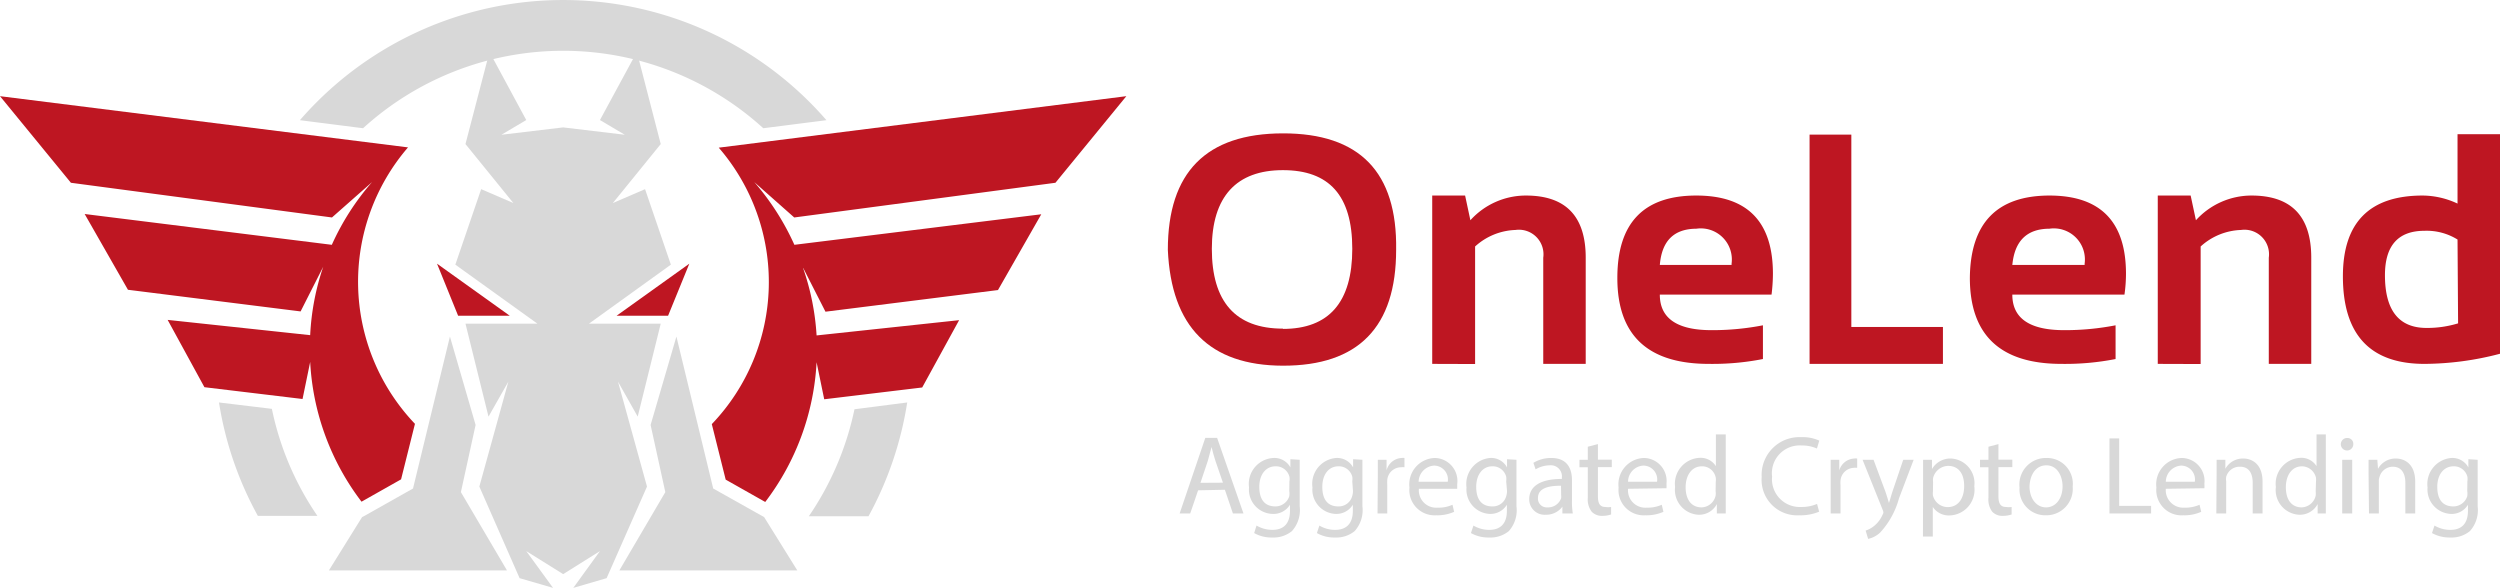 <svg xmlns="http://www.w3.org/2000/svg" viewBox="0 0 180.14 42.36"><defs><style>.cls-1{fill:#be1622;}.cls-2{fill:#d8d8d8;}</style></defs><title>Element 2</title><g id="Ebene_2" data-name="Ebene 2"><g id="Layer_1" data-name="Layer 1"><path class="cls-1" d="M84.15,18q0-8.38,8.29-8.39T100.6,18q0,8.36-8.16,8.35Q84.52,26.33,84.15,18Zm8.29,5.7c3.32,0,5-1.92,5-5.77s-1.67-5.67-5-5.67-5.12,1.89-5.12,5.67S89,23.68,92.44,23.68Z"/><path class="cls-1" d="M103.2,26.22V14.09h2.37l.38,1.78a5.39,5.39,0,0,1,4-1.78q4.31,0,4.31,4.48v7.65h-3.06V18.57a1.77,1.77,0,0,0-2-2,4.54,4.54,0,0,0-2.91,1.19v8.47Z"/><path class="cls-1" d="M122.23,14.09q5.52,0,5.52,5.64a12.59,12.59,0,0,1-.1,1.5H119.6q0,2.57,3.76,2.56a19,19,0,0,0,3.67-.35v2.43a18.83,18.83,0,0,1-3.9.35q-6.6,0-6.59-6.2C116.54,16.07,118.43,14.09,122.23,14.09Zm-2.63,5h5.17V19a2.24,2.24,0,0,0-2.54-2.52C120.61,16.49,119.74,17.36,119.6,19.1Z"/><path class="cls-1" d="M133.4,9.7V23.56H140v2.66h-9.61V9.7Z"/><path class="cls-1" d="M147.67,14.09q5.52,0,5.52,5.64a10.81,10.81,0,0,1-.11,1.5H145q0,2.57,3.77,2.56a19,19,0,0,0,3.67-.35v2.43a18.83,18.83,0,0,1-3.9.35q-6.6,0-6.6-6.2Q142,14.1,147.67,14.09Zm-2.64,5h5.18V19a2.24,2.24,0,0,0-2.54-2.52Q145.24,16.49,145,19.1Z"/><path class="cls-1" d="M155.48,26.22V14.09h2.37l.38,1.78a5.41,5.41,0,0,1,4-1.78c2.88,0,4.31,1.49,4.31,4.48v7.65h-3.06V18.57a1.77,1.77,0,0,0-2-2,4.54,4.54,0,0,0-2.91,1.19v8.47Z"/><path class="cls-1" d="M180.14,25.49a21.73,21.73,0,0,1-5.44.73q-5.88,0-5.88-6.31,0-5.82,5.75-5.82a6,6,0,0,1,2.51.58v-5h3.06Zm-3.06-8.23a4.22,4.22,0,0,0-2.38-.63q-2.85,0-2.85,3.2c0,2.53,1,3.8,3,3.8a7.64,7.64,0,0,0,2.27-.33Z"/><path class="cls-2" d="M15.78,29a24.89,24.89,0,0,0,2.8,8.17h4.29a21.2,21.2,0,0,1-3.28-7.71Z"/><path class="cls-2" d="M59.55,8.66a25.11,25.11,0,0,0-37.94,0l4.55.58A21.42,21.42,0,0,1,55,9.24Z"/><path class="cls-2" d="M61.57,29.49a21.39,21.39,0,0,1-3.29,7.71h4.3A25.11,25.11,0,0,0,65.37,29Z"/><path class="cls-1" d="M76.05,13.17l5.11-6.24L51.79,10.64a14.8,14.8,0,0,1-.5,19.92l1,4,2.85,1.61a18.18,18.18,0,0,0,3.7-10.07l.55,2.67,7.06-.85,2.66-4.85-10.27,1.1a18,18,0,0,0-1-4.93l1.64,3.22,12.43-1.56,3.12-5.46L57.24,17.64a18.41,18.41,0,0,0-2.89-4.52l2.88,2.55Z"/><path class="cls-1" d="M22.35,26.08a18.18,18.18,0,0,0,3.7,10.07l2.85-1.61,1-4a14.83,14.83,0,0,1-.5-19.92L0,6.93l5.11,6.24,18.81,2.5,2.89-2.55a18.16,18.16,0,0,0-2.9,4.52L6.1,15.42l3.12,5.46,12.44,1.56,1.63-3.22a18,18,0,0,0-.94,4.93l-10.27-1.1,2.65,4.85,7.07.85Z"/><polygon class="cls-1" points="31.49 19 36.73 22.75 33.01 22.75 31.49 19"/><polygon class="cls-1" points="49.67 19 44.43 22.75 48.14 22.75 49.67 19"/><polygon class="cls-2" points="47.61 23.32 42.44 23.32 48.34 19.07 46.48 13.63 44.16 14.63 47.61 10.38 45.89 3.74 43.23 8.65 45.02 9.71 40.58 9.18 36.13 9.71 37.92 8.65 35.27 3.74 33.54 10.38 36.99 14.63 34.67 13.63 32.81 19.07 38.72 23.32 33.54 23.32 35.2 30.02 36.63 27.5 34.54 35.06 37.44 41.66 39.85 42.36 37.92 39.71 40.58 41.37 43.23 39.71 41.31 42.36 43.71 41.66 46.62 35.06 44.53 27.5 45.95 30.02 47.61 23.32"/><polygon class="cls-2" points="23.7 41.1 36.53 41.1 33.21 35.46 34.27 30.62 32.42 24.25 29.76 35.2 26.21 37.2 26.09 37.26 23.7 41.1"/><polygon class="cls-2" points="57.45 41.1 55.06 37.26 51.39 35.2 48.74 24.25 46.88 30.62 47.94 35.46 44.63 41.1 57.45 41.1"/><path class="cls-2" d="M86.33,35.33,85.76,37H85l1.85-5.45h.85L89.6,37h-.76l-.58-1.71Zm1.79-.55-.54-1.57c-.12-.36-.2-.68-.28-1h0c-.08.32-.17.65-.27,1l-.53,1.58Z"/><path class="cls-2" d="M93.65,33.13c0,.28,0,.6,0,1.08v2.27a2.26,2.26,0,0,1-.56,1.79,2.09,2.09,0,0,1-1.42.46,2.5,2.5,0,0,1-1.3-.32l.17-.54a2.25,2.25,0,0,0,1.15.31c.73,0,1.26-.38,1.26-1.37v-.44h0a1.39,1.39,0,0,1-1.25.66A1.75,1.75,0,0,1,90,35.12,1.87,1.87,0,0,1,91.76,33a1.31,1.31,0,0,1,1.22.68h0l0-.59Zm-.74,1.55a.86.86,0,0,0,0-.33,1,1,0,0,0-1-.75c-.68,0-1.17.57-1.17,1.48s.39,1.41,1.16,1.41a1.05,1.05,0,0,0,1-.73,1.24,1.24,0,0,0,0-.38Z"/><path class="cls-2" d="M98.17,33.13c0,.28,0,.6,0,1.08v2.27a2.26,2.26,0,0,1-.56,1.79,2.09,2.09,0,0,1-1.42.46,2.5,2.5,0,0,1-1.3-.32l.18-.54a2.18,2.18,0,0,0,1.14.31c.73,0,1.27-.38,1.27-1.37v-.44h0a1.39,1.39,0,0,1-1.25.66,1.75,1.75,0,0,1-1.66-1.91A1.87,1.87,0,0,1,96.28,33a1.31,1.31,0,0,1,1.22.68h0l0-.59Zm-.73,1.55a1.11,1.11,0,0,0,0-.33,1,1,0,0,0-1-.75c-.68,0-1.16.57-1.16,1.48s.39,1.41,1.15,1.41a1,1,0,0,0,1-.73,1.26,1.26,0,0,0,.06-.38Z"/><path class="cls-2" d="M99.28,34.35c0-.46,0-.86,0-1.22h.63l0,.77h0A1.18,1.18,0,0,1,101,33a.64.64,0,0,1,.2,0v.67a.88.88,0,0,0-.24,0,1,1,0,0,0-1,.92,2.88,2.88,0,0,0,0,.33V37h-.7Z"/><path class="cls-2" d="M102.24,35.22a1.25,1.25,0,0,0,1.34,1.36,2.41,2.41,0,0,0,1.08-.21l.12.51a3,3,0,0,1-1.3.25,1.82,1.82,0,0,1-1.92-2A1.9,1.9,0,0,1,103.39,33,1.66,1.66,0,0,1,105,34.89c0,.14,0,.25,0,.33Zm2.08-.51a1,1,0,0,0-1-1.16,1.19,1.19,0,0,0-1.1,1.16Z"/><path class="cls-2" d="M109.27,33.13c0,.28,0,.6,0,1.08v2.27a2.26,2.26,0,0,1-.55,1.79,2.1,2.1,0,0,1-1.43.46,2.53,2.53,0,0,1-1.3-.32l.18-.54a2.22,2.22,0,0,0,1.15.31c.72,0,1.26-.38,1.26-1.37v-.44h0a1.39,1.39,0,0,1-1.24.66,1.76,1.76,0,0,1-1.67-1.91A1.88,1.88,0,0,1,107.37,33a1.29,1.29,0,0,1,1.22.68h0l0-.59Zm-.74,1.55a1.11,1.11,0,0,0,0-.33,1,1,0,0,0-1-.75c-.67,0-1.16.57-1.16,1.48s.39,1.41,1.16,1.41a1,1,0,0,0,1-.73,1.26,1.26,0,0,0,.06-.38Z"/><path class="cls-2" d="M112.58,37l0-.49h0a1.45,1.45,0,0,1-1.19.58,1.11,1.11,0,0,1-1.2-1.12c0-.95.84-1.46,2.35-1.46v-.08a.8.8,0,0,0-.89-.9,2,2,0,0,0-1,.29l-.16-.47a2.45,2.45,0,0,1,1.29-.35c1.19,0,1.49.82,1.49,1.6v1.47a5.25,5.25,0,0,0,.06.93Zm-.1-2c-.78,0-1.66.12-1.66.88a.63.63,0,0,0,.67.68,1,1,0,0,0,1-.66.85.85,0,0,0,0-.22Z"/><path class="cls-2" d="M115.14,32v1.12h1v.54h-1v2.11c0,.49.14.76.53.76a1.4,1.4,0,0,0,.42,0l0,.54a1.92,1.92,0,0,1-.63.1,1,1,0,0,1-.77-.3,1.46,1.46,0,0,1-.28-1V33.67h-.6v-.54h.6v-.94Z"/><path class="cls-2" d="M117.31,35.22a1.25,1.25,0,0,0,1.34,1.36,2.5,2.5,0,0,0,1.09-.21l.12.51a3.05,3.05,0,0,1-1.31.25,1.82,1.82,0,0,1-1.92-2A1.9,1.9,0,0,1,118.47,33a1.66,1.66,0,0,1,1.61,1.85,2.63,2.63,0,0,1,0,.33Zm2.09-.51a1,1,0,0,0-1-1.16,1.17,1.17,0,0,0-1.09,1.16Z"/><path class="cls-2" d="M124.35,31.3V36c0,.35,0,.75,0,1h-.64l0-.68h0a1.44,1.44,0,0,1-1.33.77,1.79,1.79,0,0,1-1.68-2,1.87,1.87,0,0,1,1.76-2.1,1.3,1.3,0,0,1,1.18.6h0V31.3Zm-.72,3.42a1,1,0,0,0,0-.3,1,1,0,0,0-1-.82c-.73,0-1.17.65-1.17,1.51s.39,1.45,1.16,1.45a1.07,1.07,0,0,0,1-.85,1,1,0,0,0,0-.31Z"/><path class="cls-2" d="M131.08,36.87a3.5,3.5,0,0,1-1.44.26,2.56,2.56,0,0,1-2.7-2.76,2.72,2.72,0,0,1,2.85-2.87,2.89,2.89,0,0,1,1.3.25l-.17.57a2.58,2.58,0,0,0-1.1-.22,2,2,0,0,0-2.13,2.24,2,2,0,0,0,2.09,2.19,2.77,2.77,0,0,0,1.15-.22Z"/><path class="cls-2" d="M131.91,34.35c0-.46,0-.86,0-1.22h.62l0,.77h0a1.18,1.18,0,0,1,1.08-.86.71.71,0,0,1,.21,0v.67a1,1,0,0,0-.25,0,1,1,0,0,0-.95.92,1.61,1.61,0,0,0,0,.33V37h-.71Z"/><path class="cls-2" d="M135,33.13l.86,2.31c.09.26.18.57.25.8h0c.08-.23.16-.53.25-.81l.78-2.3h.75l-1.06,2.79a5.91,5.91,0,0,1-1.35,2.45,1.82,1.82,0,0,1-.87.46l-.18-.6a1.84,1.84,0,0,0,.62-.34,2.12,2.12,0,0,0,.6-.8.38.38,0,0,0,.06-.17.71.71,0,0,0-.05-.18l-1.45-3.61Z"/><path class="cls-2" d="M138.57,34.41c0-.5,0-.91,0-1.28h.64l0,.67h0a1.53,1.53,0,0,1,1.39-.76,1.78,1.78,0,0,1,1.66,2,1.85,1.85,0,0,1-1.78,2.1,1.38,1.38,0,0,1-1.21-.61h0v2.13h-.71Zm.71,1a1.29,1.29,0,0,0,0,.29,1.1,1.1,0,0,0,1.06.84c.76,0,1.19-.62,1.19-1.52s-.41-1.45-1.16-1.45a1.14,1.14,0,0,0-1.08.88,1.35,1.35,0,0,0,0,.29Z"/><path class="cls-2" d="M144,32v1.12h1v.54h-1v2.11c0,.49.14.76.54.76a1.37,1.37,0,0,0,.41,0l0,.54a1.92,1.92,0,0,1-.63.1,1,1,0,0,1-.77-.3,1.47,1.47,0,0,1-.27-1V33.67h-.61v-.54h.61v-.94Z"/><path class="cls-2" d="M149.35,35.06a1.91,1.91,0,0,1-1.95,2.07,1.86,1.86,0,0,1-1.88-2A1.91,1.91,0,0,1,147.46,33,1.86,1.86,0,0,1,149.35,35.06Zm-3.11,0c0,.85.49,1.5,1.19,1.5s1.19-.64,1.19-1.52c0-.66-.33-1.51-1.17-1.51S146.24,34.35,146.24,35.1Z"/><path class="cls-2" d="M152,31.59h.7v4.86H155V37h-3Z"/><path class="cls-2" d="M156.06,35.22a1.26,1.26,0,0,0,1.34,1.36,2.5,2.5,0,0,0,1.09-.21l.12.51a3,3,0,0,1-1.3.25,1.82,1.82,0,0,1-1.93-2A1.9,1.9,0,0,1,157.22,33a1.66,1.66,0,0,1,1.62,1.85,2.34,2.34,0,0,1,0,.33Zm2.09-.51a1,1,0,0,0-1-1.16,1.18,1.18,0,0,0-1.09,1.16Z"/><path class="cls-2" d="M159.72,34.19c0-.4,0-.74,0-1.06h.63l0,.65h0a1.44,1.44,0,0,1,1.3-.74c.54,0,1.38.32,1.38,1.67V37h-.71V34.79c0-.63-.23-1.16-.91-1.16a1,1,0,0,0-1,.73,1.09,1.09,0,0,0,0,.33V37h-.71Z"/><path class="cls-2" d="M167.59,31.3V36c0,.35,0,.75,0,1H167l0-.68h0a1.45,1.45,0,0,1-1.34.77,1.78,1.78,0,0,1-1.67-2,1.87,1.87,0,0,1,1.75-2.1,1.29,1.29,0,0,1,1.18.6h0V31.3Zm-.71,3.42a1.53,1.53,0,0,0,0-.3,1.06,1.06,0,0,0-1-.82c-.74,0-1.17.65-1.17,1.51s.38,1.45,1.15,1.45a1.08,1.08,0,0,0,1-.85,1.48,1.48,0,0,0,0-.31Z"/><path class="cls-2" d="M169.57,32a.45.45,0,1,1-.44-.44A.42.42,0,0,1,169.57,32Zm-.8,5V33.13h.72V37Z"/><path class="cls-2" d="M170.67,34.19c0-.4,0-.74,0-1.06h.63l.05.65h0a1.44,1.44,0,0,1,1.29-.74c.55,0,1.39.32,1.39,1.67V37h-.71V34.79c0-.63-.24-1.16-.91-1.16a1,1,0,0,0-.95.73.85.85,0,0,0-.05.33V37h-.71Z"/><path class="cls-2" d="M178.53,33.13c0,.28,0,.6,0,1.08v2.27a2.26,2.26,0,0,1-.56,1.79,2.09,2.09,0,0,1-1.42.46,2.57,2.57,0,0,1-1.31-.32l.18-.54a2.22,2.22,0,0,0,1.15.31c.73,0,1.26-.38,1.26-1.37v-.44h0a1.36,1.36,0,0,1-1.24.66,1.76,1.76,0,0,1-1.67-1.91A1.88,1.88,0,0,1,176.64,33a1.31,1.31,0,0,1,1.22.68h0l0-.59Zm-.74,1.55a1.11,1.11,0,0,0,0-.33,1,1,0,0,0-1-.75c-.68,0-1.17.57-1.17,1.48s.39,1.41,1.16,1.41a1.05,1.05,0,0,0,1-.73,1.24,1.24,0,0,0,0-.38Z"/></g></g></svg>